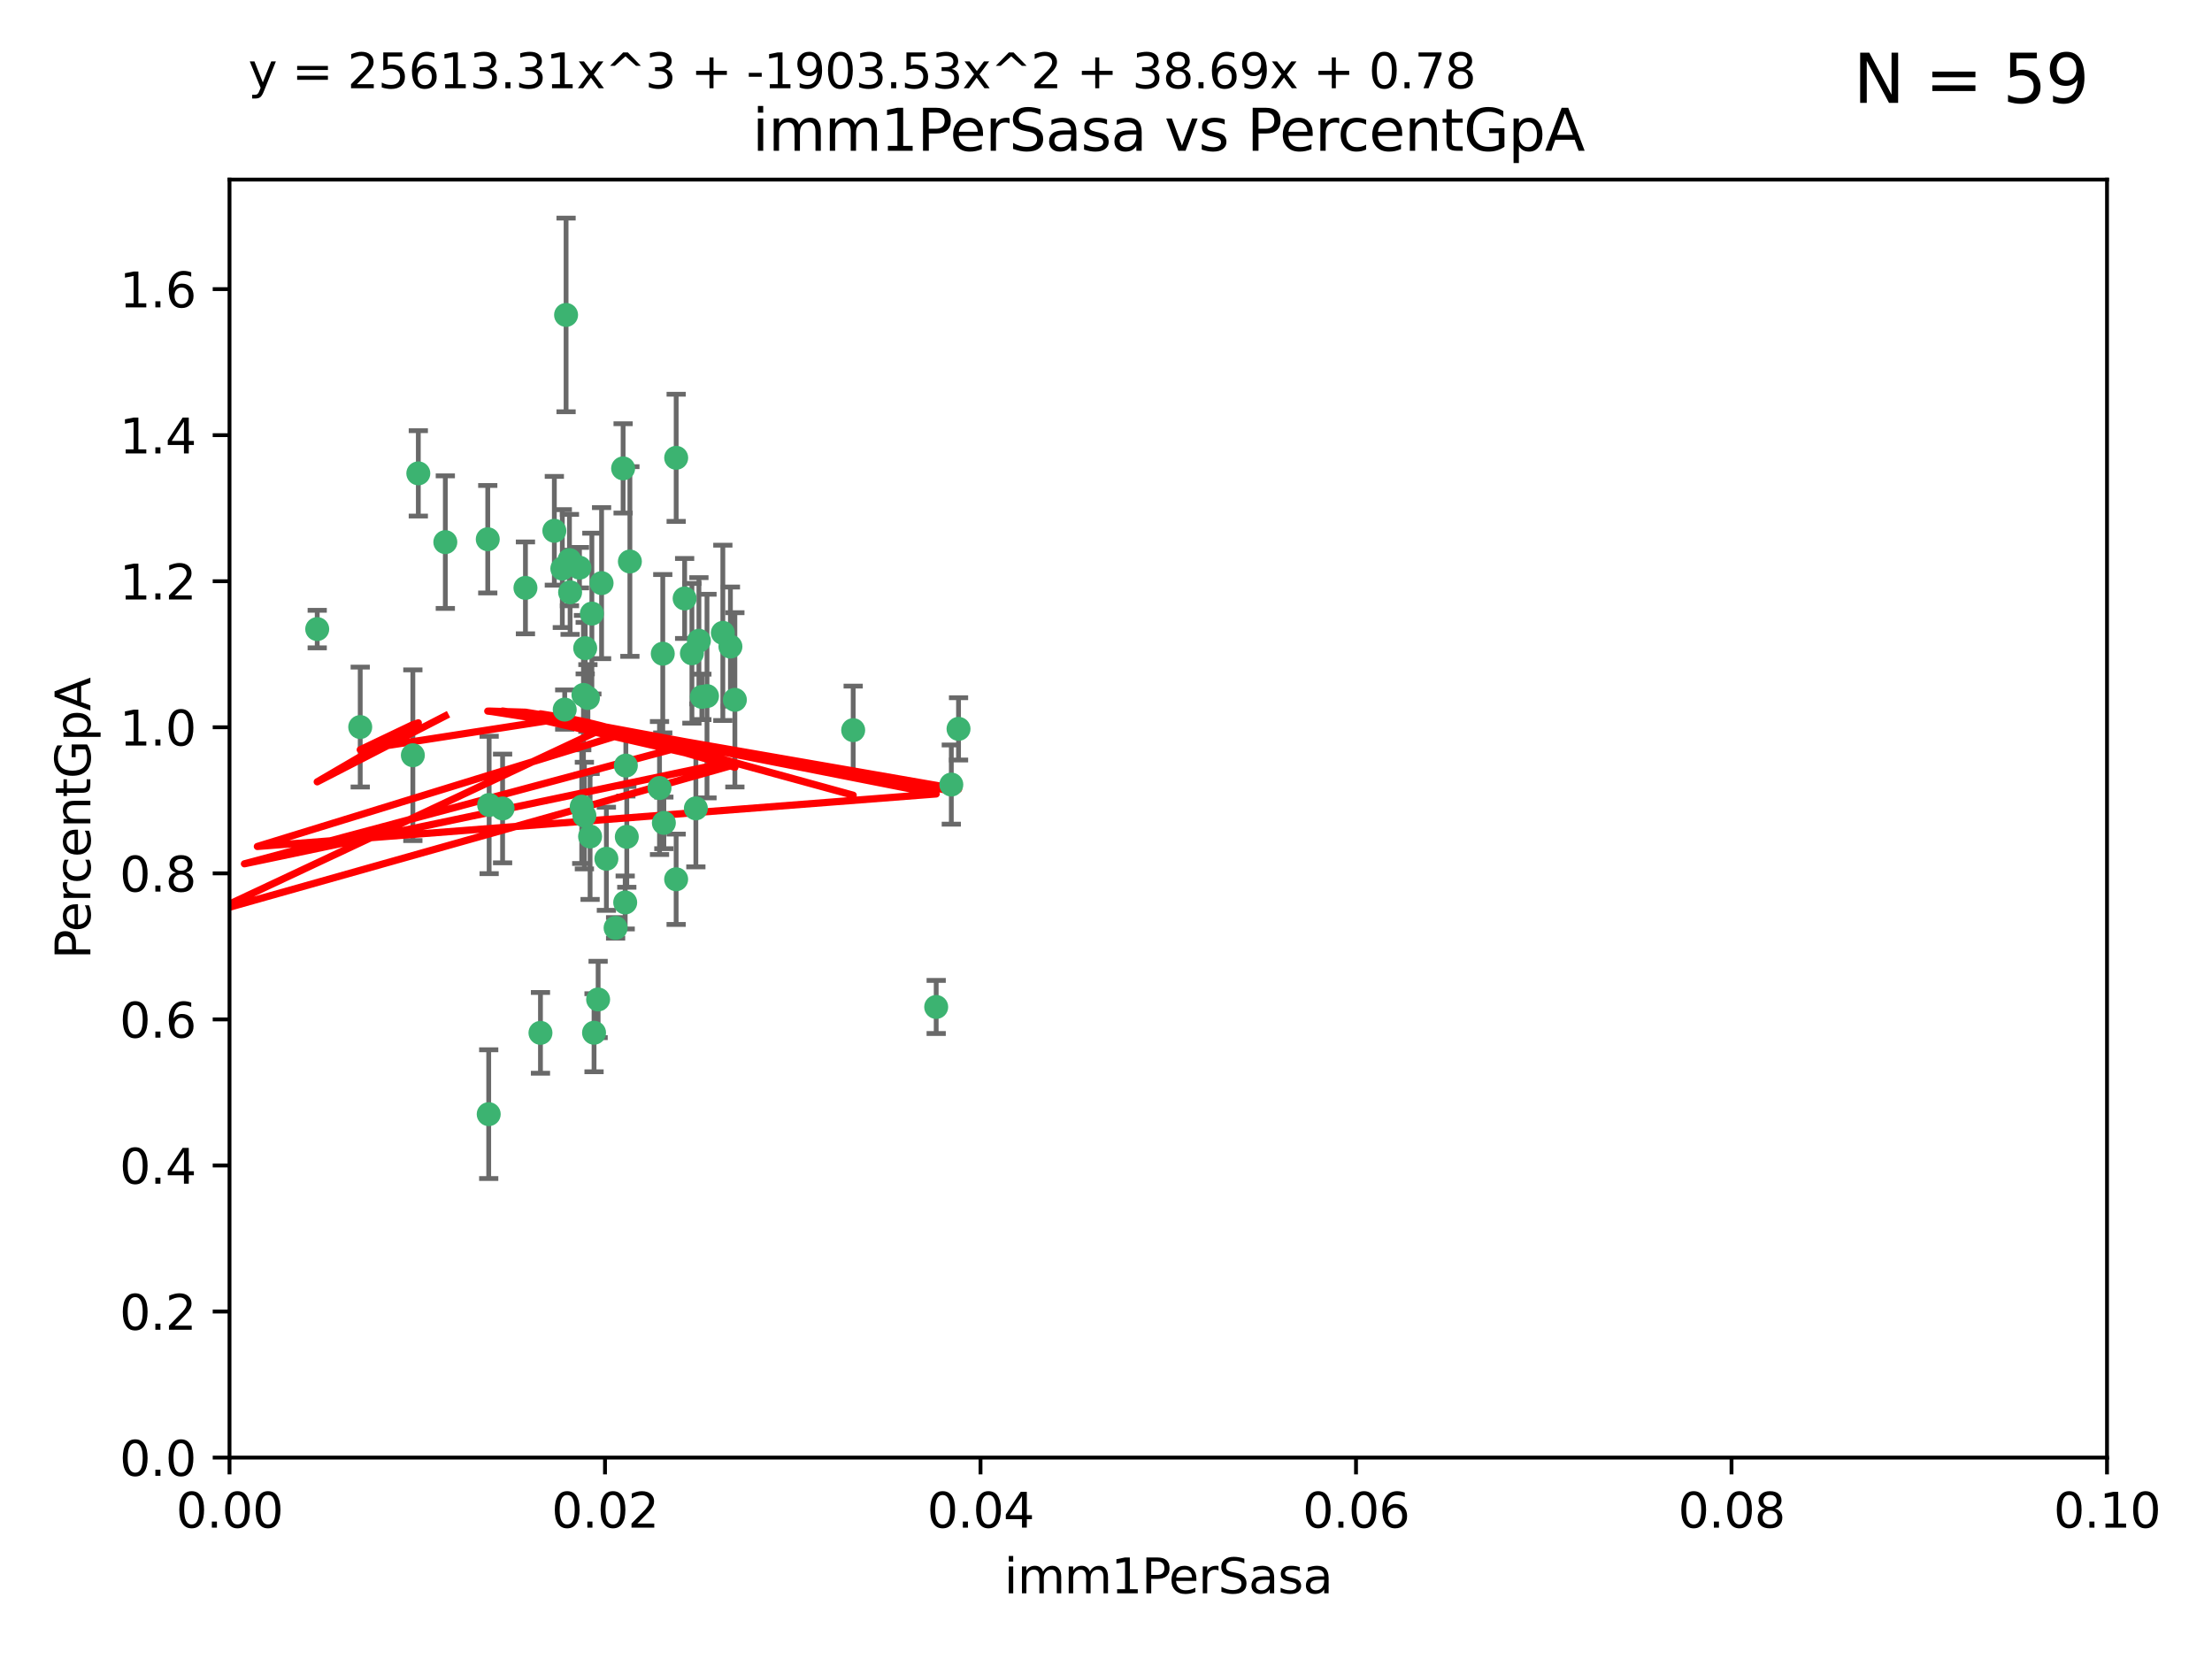 <?xml version="1.0" encoding="utf-8" standalone="no"?>
<!DOCTYPE svg PUBLIC "-//W3C//DTD SVG 1.1//EN"
  "http://www.w3.org/Graphics/SVG/1.1/DTD/svg11.dtd">
<svg xmlns:xlink="http://www.w3.org/1999/xlink" width="460.8pt" height="345.6pt" viewBox="0 0 460.8 345.6" xmlns="http://www.w3.org/2000/svg" version="1.1">
 <defs>
  <style type="text/css">*{stroke-linejoin: round; stroke-linecap: butt}</style>
 </defs>
 <g id="figure_1">
  <g id="patch_1">
   <path d="M 0 345.6 
L 460.8 345.6 
L 460.8 0 
L 0 0 
z
" style="fill: #ffffff"/>
  </g>
  <g id="axes_1">
   <g id="patch_2">
    <path d="M 47.81 303.64 
L 438.93 303.64 
L 438.93 37.411 
L 47.81 37.411 
z
" style="fill: #ffffff"/>
   </g>
   <g id="PathCollection_1">
    <defs>
     <path id="mbedca27f11" d="M 0 1.118 
C 0.297 1.118 0.581 1 0.791 0.791 
C 1 0.581 1.118 0.297 1.118 0 
C 1.118 -0.297 1 -0.581 0.791 -0.791 
C 0.581 -1 0.297 -1.118 0 -1.118 
C -0.297 -1.118 -0.581 -1 -0.791 -0.791 
C -1 -0.581 -1.118 -0.297 -1.118 0 
C -1.118 0.297 -1 0.581 -0.791 0.791 
C -0.581 1 -0.297 1.118 0 1.118 
z
" style="stroke: #3cb371"/>
    </defs>
    <g clip-path="url(#pbe01d2f8cf)">
     <use xlink:href="#mbedca27f11" x="92.769" y="112.935" style="fill: #3cb371; stroke: #3cb371"/>
     <use xlink:href="#mbedca27f11" x="66.082" y="131.048" style="fill: #3cb371; stroke: #3cb371"/>
     <use xlink:href="#mbedca27f11" x="87.143" y="98.611" style="fill: #3cb371; stroke: #3cb371"/>
     <use xlink:href="#mbedca27f11" x="86.005" y="157.33" style="fill: #3cb371; stroke: #3cb371"/>
     <use xlink:href="#mbedca27f11" x="75.042" y="151.457" style="fill: #3cb371; stroke: #3cb371"/>
     <use xlink:href="#mbedca27f11" x="117.924" y="65.606" style="fill: #3cb371; stroke: #3cb371"/>
     <use xlink:href="#mbedca27f11" x="144.138" y="136.097" style="fill: #3cb371; stroke: #3cb371"/>
     <use xlink:href="#mbedca27f11" x="123.297" y="127.82" style="fill: #3cb371; stroke: #3cb371"/>
     <use xlink:href="#mbedca27f11" x="117.142" y="118.446" style="fill: #3cb371; stroke: #3cb371"/>
     <use xlink:href="#mbedca27f11" x="137.389" y="164.157" style="fill: #3cb371; stroke: #3cb371"/>
     <use xlink:href="#mbedca27f11" x="117.64" y="147.818" style="fill: #3cb371; stroke: #3cb371"/>
     <use xlink:href="#mbedca27f11" x="153.088" y="145.786" style="fill: #3cb371; stroke: #3cb371"/>
     <use xlink:href="#mbedca27f11" x="121.907" y="135.021" style="fill: #3cb371; stroke: #3cb371"/>
     <use xlink:href="#mbedca27f11" x="150.581" y="131.834" style="fill: #3cb371; stroke: #3cb371"/>
     <use xlink:href="#mbedca27f11" x="140.861" y="95.371" style="fill: #3cb371; stroke: #3cb371"/>
     <use xlink:href="#mbedca27f11" x="121.186" y="168.041" style="fill: #3cb371; stroke: #3cb371"/>
     <use xlink:href="#mbedca27f11" x="120.714" y="118.255" style="fill: #3cb371; stroke: #3cb371"/>
     <use xlink:href="#mbedca27f11" x="101.609" y="112.334" style="fill: #3cb371; stroke: #3cb371"/>
     <use xlink:href="#mbedca27f11" x="122.473" y="145.408" style="fill: #3cb371; stroke: #3cb371"/>
     <use xlink:href="#mbedca27f11" x="118.763" y="123.385" style="fill: #3cb371; stroke: #3cb371"/>
     <use xlink:href="#mbedca27f11" x="145.597" y="133.482" style="fill: #3cb371; stroke: #3cb371"/>
     <use xlink:href="#mbedca27f11" x="112.589" y="215.161" style="fill: #3cb371; stroke: #3cb371"/>
     <use xlink:href="#mbedca27f11" x="118.629" y="116.673" style="fill: #3cb371; stroke: #3cb371"/>
     <use xlink:href="#mbedca27f11" x="138.294" y="171.42" style="fill: #3cb371; stroke: #3cb371"/>
     <use xlink:href="#mbedca27f11" x="131.218" y="116.973" style="fill: #3cb371; stroke: #3cb371"/>
     <use xlink:href="#mbedca27f11" x="129.806" y="97.572" style="fill: #3cb371; stroke: #3cb371"/>
     <use xlink:href="#mbedca27f11" x="142.623" y="124.669" style="fill: #3cb371; stroke: #3cb371"/>
     <use xlink:href="#mbedca27f11" x="146.211" y="145.171" style="fill: #3cb371; stroke: #3cb371"/>
     <use xlink:href="#mbedca27f11" x="104.701" y="168.419" style="fill: #3cb371; stroke: #3cb371"/>
     <use xlink:href="#mbedca27f11" x="123.75" y="215.139" style="fill: #3cb371; stroke: #3cb371"/>
     <use xlink:href="#mbedca27f11" x="138.067" y="136.178" style="fill: #3cb371; stroke: #3cb371"/>
     <use xlink:href="#mbedca27f11" x="130.377" y="159.488" style="fill: #3cb371; stroke: #3cb371"/>
     <use xlink:href="#mbedca27f11" x="152.16" y="134.689" style="fill: #3cb371; stroke: #3cb371"/>
     <use xlink:href="#mbedca27f11" x="126.321" y="178.897" style="fill: #3cb371; stroke: #3cb371"/>
     <use xlink:href="#mbedca27f11" x="198.175" y="163.438" style="fill: #3cb371; stroke: #3cb371"/>
     <use xlink:href="#mbedca27f11" x="199.68" y="151.836" style="fill: #3cb371; stroke: #3cb371"/>
     <use xlink:href="#mbedca27f11" x="128.242" y="193.29" style="fill: #3cb371; stroke: #3cb371"/>
     <use xlink:href="#mbedca27f11" x="140.853" y="183.167" style="fill: #3cb371; stroke: #3cb371"/>
     <use xlink:href="#mbedca27f11" x="124.6" y="208.206" style="fill: #3cb371; stroke: #3cb371"/>
     <use xlink:href="#mbedca27f11" x="115.48" y="110.571" style="fill: #3cb371; stroke: #3cb371"/>
     <use xlink:href="#mbedca27f11" x="125.32" y="121.476" style="fill: #3cb371; stroke: #3cb371"/>
     <use xlink:href="#mbedca27f11" x="177.734" y="152.103" style="fill: #3cb371; stroke: #3cb371"/>
     <use xlink:href="#mbedca27f11" x="121.738" y="169.899" style="fill: #3cb371; stroke: #3cb371"/>
     <use xlink:href="#mbedca27f11" x="130.573" y="174.332" style="fill: #3cb371; stroke: #3cb371"/>
     <use xlink:href="#mbedca27f11" x="195.026" y="209.769" style="fill: #3cb371; stroke: #3cb371"/>
     <use xlink:href="#mbedca27f11" x="144.961" y="168.396" style="fill: #3cb371; stroke: #3cb371"/>
     <use xlink:href="#mbedca27f11" x="130.24" y="188.002" style="fill: #3cb371; stroke: #3cb371"/>
     <use xlink:href="#mbedca27f11" x="101.808" y="232.101" style="fill: #3cb371; stroke: #3cb371"/>
     <use xlink:href="#mbedca27f11" x="101.898" y="167.688" style="fill: #3cb371; stroke: #3cb371"/>
     <use xlink:href="#mbedca27f11" x="109.461" y="122.465" style="fill: #3cb371; stroke: #3cb371"/>
     <use xlink:href="#mbedca27f11" x="121.544" y="144.762" style="fill: #3cb371; stroke: #3cb371"/>
     <use xlink:href="#mbedca27f11" x="147.28" y="145.004" style="fill: #3cb371; stroke: #3cb371"/>
     <use xlink:href="#mbedca27f11" x="122.926" y="174.257" style="fill: #3cb371; stroke: #3cb371"/>
    </g>
   </g>
   <g id="matplotlib.axis_1">
    <g id="xtick_1">
     <g id="line2d_1">
      <defs>
       <path id="m0c5cd913de" d="M 0 0 
L 0 3.5 
" style="stroke: #000000; stroke-width: 0.8"/>
      </defs>
      <g>
       <use xlink:href="#m0c5cd913de" x="47.81" y="303.64" style="stroke: #000000; stroke-width: 0.8"/>
      </g>
     </g>
     <g id="text_1">
      <!-- 0.00 -->
      <g transform="translate(36.677 318.238)scale(0.1 -0.1)">
       <defs>
        <path id="DejaVuSans-30" d="M 2034 4250 
Q 1547 4250 1301 3770 
Q 1056 3291 1056 2328 
Q 1056 1369 1301 889 
Q 1547 409 2034 409 
Q 2525 409 2770 889 
Q 3016 1369 3016 2328 
Q 3016 3291 2770 3770 
Q 2525 4250 2034 4250 
z
M 2034 4750 
Q 2819 4750 3233 4129 
Q 3647 3509 3647 2328 
Q 3647 1150 3233 529 
Q 2819 -91 2034 -91 
Q 1250 -91 836 529 
Q 422 1150 422 2328 
Q 422 3509 836 4129 
Q 1250 4750 2034 4750 
z
" transform="scale(0.016)"/>
        <path id="DejaVuSans-2e" d="M 684 794 
L 1344 794 
L 1344 0 
L 684 0 
L 684 794 
z
" transform="scale(0.016)"/>
       </defs>
       <use xlink:href="#DejaVuSans-30"/>
       <use xlink:href="#DejaVuSans-2e" x="63.623"/>
       <use xlink:href="#DejaVuSans-30" x="95.41"/>
       <use xlink:href="#DejaVuSans-30" x="159.033"/>
      </g>
     </g>
    </g>
    <g id="xtick_2">
     <g id="line2d_2">
      <g>
       <use xlink:href="#m0c5cd913de" x="126.034" y="303.64" style="stroke: #000000; stroke-width: 0.8"/>
      </g>
     </g>
     <g id="text_2">
      <!-- 0.02 -->
      <g transform="translate(114.901 318.238)scale(0.1 -0.1)">
       <defs>
        <path id="DejaVuSans-32" d="M 1228 531 
L 3431 531 
L 3431 0 
L 469 0 
L 469 531 
Q 828 903 1448 1529 
Q 2069 2156 2228 2338 
Q 2531 2678 2651 2914 
Q 2772 3150 2772 3378 
Q 2772 3750 2511 3984 
Q 2250 4219 1831 4219 
Q 1534 4219 1204 4116 
Q 875 4013 500 3803 
L 500 4441 
Q 881 4594 1212 4672 
Q 1544 4750 1819 4750 
Q 2544 4750 2975 4387 
Q 3406 4025 3406 3419 
Q 3406 3131 3298 2873 
Q 3191 2616 2906 2266 
Q 2828 2175 2409 1742 
Q 1991 1309 1228 531 
z
" transform="scale(0.016)"/>
       </defs>
       <use xlink:href="#DejaVuSans-30"/>
       <use xlink:href="#DejaVuSans-2e" x="63.623"/>
       <use xlink:href="#DejaVuSans-30" x="95.41"/>
       <use xlink:href="#DejaVuSans-32" x="159.033"/>
      </g>
     </g>
    </g>
    <g id="xtick_3">
     <g id="line2d_3">
      <g>
       <use xlink:href="#m0c5cd913de" x="204.258" y="303.64" style="stroke: #000000; stroke-width: 0.8"/>
      </g>
     </g>
     <g id="text_3">
      <!-- 0.04 -->
      <g transform="translate(193.125 318.238)scale(0.1 -0.1)">
       <defs>
        <path id="DejaVuSans-34" d="M 2419 4116 
L 825 1625 
L 2419 1625 
L 2419 4116 
z
M 2253 4666 
L 3047 4666 
L 3047 1625 
L 3713 1625 
L 3713 1100 
L 3047 1100 
L 3047 0 
L 2419 0 
L 2419 1100 
L 313 1100 
L 313 1709 
L 2253 4666 
z
" transform="scale(0.016)"/>
       </defs>
       <use xlink:href="#DejaVuSans-30"/>
       <use xlink:href="#DejaVuSans-2e" x="63.623"/>
       <use xlink:href="#DejaVuSans-30" x="95.41"/>
       <use xlink:href="#DejaVuSans-34" x="159.033"/>
      </g>
     </g>
    </g>
    <g id="xtick_4">
     <g id="line2d_4">
      <g>
       <use xlink:href="#m0c5cd913de" x="282.482" y="303.64" style="stroke: #000000; stroke-width: 0.8"/>
      </g>
     </g>
     <g id="text_4">
      <!-- 0.06 -->
      <g transform="translate(271.349 318.238)scale(0.1 -0.1)">
       <defs>
        <path id="DejaVuSans-36" d="M 2113 2584 
Q 1688 2584 1439 2293 
Q 1191 2003 1191 1497 
Q 1191 994 1439 701 
Q 1688 409 2113 409 
Q 2538 409 2786 701 
Q 3034 994 3034 1497 
Q 3034 2003 2786 2293 
Q 2538 2584 2113 2584 
z
M 3366 4563 
L 3366 3988 
Q 3128 4100 2886 4159 
Q 2644 4219 2406 4219 
Q 1781 4219 1451 3797 
Q 1122 3375 1075 2522 
Q 1259 2794 1537 2939 
Q 1816 3084 2150 3084 
Q 2853 3084 3261 2657 
Q 3669 2231 3669 1497 
Q 3669 778 3244 343 
Q 2819 -91 2113 -91 
Q 1303 -91 875 529 
Q 447 1150 447 2328 
Q 447 3434 972 4092 
Q 1497 4750 2381 4750 
Q 2619 4750 2861 4703 
Q 3103 4656 3366 4563 
z
" transform="scale(0.016)"/>
       </defs>
       <use xlink:href="#DejaVuSans-30"/>
       <use xlink:href="#DejaVuSans-2e" x="63.623"/>
       <use xlink:href="#DejaVuSans-30" x="95.41"/>
       <use xlink:href="#DejaVuSans-36" x="159.033"/>
      </g>
     </g>
    </g>
    <g id="xtick_5">
     <g id="line2d_5">
      <g>
       <use xlink:href="#m0c5cd913de" x="360.706" y="303.64" style="stroke: #000000; stroke-width: 0.8"/>
      </g>
     </g>
     <g id="text_5">
      <!-- 0.08 -->
      <g transform="translate(349.573 318.238)scale(0.1 -0.1)">
       <defs>
        <path id="DejaVuSans-38" d="M 2034 2216 
Q 1584 2216 1326 1975 
Q 1069 1734 1069 1313 
Q 1069 891 1326 650 
Q 1584 409 2034 409 
Q 2484 409 2743 651 
Q 3003 894 3003 1313 
Q 3003 1734 2745 1975 
Q 2488 2216 2034 2216 
z
M 1403 2484 
Q 997 2584 770 2862 
Q 544 3141 544 3541 
Q 544 4100 942 4425 
Q 1341 4750 2034 4750 
Q 2731 4750 3128 4425 
Q 3525 4100 3525 3541 
Q 3525 3141 3298 2862 
Q 3072 2584 2669 2484 
Q 3125 2378 3379 2068 
Q 3634 1759 3634 1313 
Q 3634 634 3220 271 
Q 2806 -91 2034 -91 
Q 1263 -91 848 271 
Q 434 634 434 1313 
Q 434 1759 690 2068 
Q 947 2378 1403 2484 
z
M 1172 3481 
Q 1172 3119 1398 2916 
Q 1625 2713 2034 2713 
Q 2441 2713 2670 2916 
Q 2900 3119 2900 3481 
Q 2900 3844 2670 4047 
Q 2441 4250 2034 4250 
Q 1625 4250 1398 4047 
Q 1172 3844 1172 3481 
z
" transform="scale(0.016)"/>
       </defs>
       <use xlink:href="#DejaVuSans-30"/>
       <use xlink:href="#DejaVuSans-2e" x="63.623"/>
       <use xlink:href="#DejaVuSans-30" x="95.41"/>
       <use xlink:href="#DejaVuSans-38" x="159.033"/>
      </g>
     </g>
    </g>
    <g id="xtick_6">
     <g id="line2d_6">
      <g>
       <use xlink:href="#m0c5cd913de" x="438.93" y="303.64" style="stroke: #000000; stroke-width: 0.8"/>
      </g>
     </g>
     <g id="text_6">
      <!-- 0.10 -->
      <g transform="translate(427.797 318.238)scale(0.1 -0.1)">
       <defs>
        <path id="DejaVuSans-31" d="M 794 531 
L 1825 531 
L 1825 4091 
L 703 3866 
L 703 4441 
L 1819 4666 
L 2450 4666 
L 2450 531 
L 3481 531 
L 3481 0 
L 794 0 
L 794 531 
z
" transform="scale(0.016)"/>
       </defs>
       <use xlink:href="#DejaVuSans-30"/>
       <use xlink:href="#DejaVuSans-2e" x="63.623"/>
       <use xlink:href="#DejaVuSans-31" x="95.41"/>
       <use xlink:href="#DejaVuSans-30" x="159.033"/>
      </g>
     </g>
    </g>
    <g id="text_7">
     <!-- imm1PerSasa -->
     <g transform="translate(209.186 331.917)scale(0.1 -0.1)">
      <defs>
       <path id="DejaVuSans-69" d="M 603 3500 
L 1178 3500 
L 1178 0 
L 603 0 
L 603 3500 
z
M 603 4863 
L 1178 4863 
L 1178 4134 
L 603 4134 
L 603 4863 
z
" transform="scale(0.016)"/>
       <path id="DejaVuSans-6d" d="M 3328 2828 
Q 3544 3216 3844 3400 
Q 4144 3584 4550 3584 
Q 5097 3584 5394 3201 
Q 5691 2819 5691 2113 
L 5691 0 
L 5113 0 
L 5113 2094 
Q 5113 2597 4934 2840 
Q 4756 3084 4391 3084 
Q 3944 3084 3684 2787 
Q 3425 2491 3425 1978 
L 3425 0 
L 2847 0 
L 2847 2094 
Q 2847 2600 2669 2842 
Q 2491 3084 2119 3084 
Q 1678 3084 1418 2786 
Q 1159 2488 1159 1978 
L 1159 0 
L 581 0 
L 581 3500 
L 1159 3500 
L 1159 2956 
Q 1356 3278 1631 3431 
Q 1906 3584 2284 3584 
Q 2666 3584 2933 3390 
Q 3200 3197 3328 2828 
z
" transform="scale(0.016)"/>
       <path id="DejaVuSans-50" d="M 1259 4147 
L 1259 2394 
L 2053 2394 
Q 2494 2394 2734 2622 
Q 2975 2850 2975 3272 
Q 2975 3691 2734 3919 
Q 2494 4147 2053 4147 
L 1259 4147 
z
M 628 4666 
L 2053 4666 
Q 2838 4666 3239 4311 
Q 3641 3956 3641 3272 
Q 3641 2581 3239 2228 
Q 2838 1875 2053 1875 
L 1259 1875 
L 1259 0 
L 628 0 
L 628 4666 
z
" transform="scale(0.016)"/>
       <path id="DejaVuSans-65" d="M 3597 1894 
L 3597 1613 
L 953 1613 
Q 991 1019 1311 708 
Q 1631 397 2203 397 
Q 2534 397 2845 478 
Q 3156 559 3463 722 
L 3463 178 
Q 3153 47 2828 -22 
Q 2503 -91 2169 -91 
Q 1331 -91 842 396 
Q 353 884 353 1716 
Q 353 2575 817 3079 
Q 1281 3584 2069 3584 
Q 2775 3584 3186 3129 
Q 3597 2675 3597 1894 
z
M 3022 2063 
Q 3016 2534 2758 2815 
Q 2500 3097 2075 3097 
Q 1594 3097 1305 2825 
Q 1016 2553 972 2059 
L 3022 2063 
z
" transform="scale(0.016)"/>
       <path id="DejaVuSans-72" d="M 2631 2963 
Q 2534 3019 2420 3045 
Q 2306 3072 2169 3072 
Q 1681 3072 1420 2755 
Q 1159 2438 1159 1844 
L 1159 0 
L 581 0 
L 581 3500 
L 1159 3500 
L 1159 2956 
Q 1341 3275 1631 3429 
Q 1922 3584 2338 3584 
Q 2397 3584 2469 3576 
Q 2541 3569 2628 3553 
L 2631 2963 
z
" transform="scale(0.016)"/>
       <path id="DejaVuSans-53" d="M 3425 4513 
L 3425 3897 
Q 3066 4069 2747 4153 
Q 2428 4238 2131 4238 
Q 1616 4238 1336 4038 
Q 1056 3838 1056 3469 
Q 1056 3159 1242 3001 
Q 1428 2844 1947 2747 
L 2328 2669 
Q 3034 2534 3370 2195 
Q 3706 1856 3706 1288 
Q 3706 609 3251 259 
Q 2797 -91 1919 -91 
Q 1588 -91 1214 -16 
Q 841 59 441 206 
L 441 856 
Q 825 641 1194 531 
Q 1563 422 1919 422 
Q 2459 422 2753 634 
Q 3047 847 3047 1241 
Q 3047 1584 2836 1778 
Q 2625 1972 2144 2069 
L 1759 2144 
Q 1053 2284 737 2584 
Q 422 2884 422 3419 
Q 422 4038 858 4394 
Q 1294 4750 2059 4750 
Q 2388 4750 2728 4690 
Q 3069 4631 3425 4513 
z
" transform="scale(0.016)"/>
       <path id="DejaVuSans-61" d="M 2194 1759 
Q 1497 1759 1228 1600 
Q 959 1441 959 1056 
Q 959 750 1161 570 
Q 1363 391 1709 391 
Q 2188 391 2477 730 
Q 2766 1069 2766 1631 
L 2766 1759 
L 2194 1759 
z
M 3341 1997 
L 3341 0 
L 2766 0 
L 2766 531 
Q 2569 213 2275 61 
Q 1981 -91 1556 -91 
Q 1019 -91 701 211 
Q 384 513 384 1019 
Q 384 1609 779 1909 
Q 1175 2209 1959 2209 
L 2766 2209 
L 2766 2266 
Q 2766 2663 2505 2880 
Q 2244 3097 1772 3097 
Q 1472 3097 1187 3025 
Q 903 2953 641 2809 
L 641 3341 
Q 956 3463 1253 3523 
Q 1550 3584 1831 3584 
Q 2591 3584 2966 3190 
Q 3341 2797 3341 1997 
z
" transform="scale(0.016)"/>
       <path id="DejaVuSans-73" d="M 2834 3397 
L 2834 2853 
Q 2591 2978 2328 3040 
Q 2066 3103 1784 3103 
Q 1356 3103 1142 2972 
Q 928 2841 928 2578 
Q 928 2378 1081 2264 
Q 1234 2150 1697 2047 
L 1894 2003 
Q 2506 1872 2764 1633 
Q 3022 1394 3022 966 
Q 3022 478 2636 193 
Q 2250 -91 1575 -91 
Q 1294 -91 989 -36 
Q 684 19 347 128 
L 347 722 
Q 666 556 975 473 
Q 1284 391 1588 391 
Q 1994 391 2212 530 
Q 2431 669 2431 922 
Q 2431 1156 2273 1281 
Q 2116 1406 1581 1522 
L 1381 1569 
Q 847 1681 609 1914 
Q 372 2147 372 2553 
Q 372 3047 722 3315 
Q 1072 3584 1716 3584 
Q 2034 3584 2315 3537 
Q 2597 3491 2834 3397 
z
" transform="scale(0.016)"/>
      </defs>
      <use xlink:href="#DejaVuSans-69"/>
      <use xlink:href="#DejaVuSans-6d" x="27.783"/>
      <use xlink:href="#DejaVuSans-6d" x="125.195"/>
      <use xlink:href="#DejaVuSans-31" x="222.607"/>
      <use xlink:href="#DejaVuSans-50" x="286.23"/>
      <use xlink:href="#DejaVuSans-65" x="342.908"/>
      <use xlink:href="#DejaVuSans-72" x="404.432"/>
      <use xlink:href="#DejaVuSans-53" x="445.545"/>
      <use xlink:href="#DejaVuSans-61" x="509.021"/>
      <use xlink:href="#DejaVuSans-73" x="570.301"/>
      <use xlink:href="#DejaVuSans-61" x="622.4"/>
     </g>
    </g>
   </g>
   <g id="matplotlib.axis_2">
    <g id="ytick_1">
     <g id="line2d_7">
      <defs>
       <path id="ma36617a3d6" d="M 0 0 
L -3.5 0 
" style="stroke: #000000; stroke-width: 0.8"/>
      </defs>
      <g>
       <use xlink:href="#ma36617a3d6" x="47.81" y="303.64" style="stroke: #000000; stroke-width: 0.8"/>
      </g>
     </g>
     <g id="text_8">
      <!-- 0.0 -->
      <g transform="translate(24.907 307.439)scale(0.1 -0.1)">
       <use xlink:href="#DejaVuSans-30"/>
       <use xlink:href="#DejaVuSans-2e" x="63.623"/>
       <use xlink:href="#DejaVuSans-30" x="95.41"/>
      </g>
     </g>
    </g>
    <g id="ytick_2">
     <g id="line2d_8">
      <g>
       <use xlink:href="#ma36617a3d6" x="47.81" y="273.214" style="stroke: #000000; stroke-width: 0.8"/>
      </g>
     </g>
     <g id="text_9">
      <!-- 0.2 -->
      <g transform="translate(24.907 277.013)scale(0.1 -0.1)">
       <use xlink:href="#DejaVuSans-30"/>
       <use xlink:href="#DejaVuSans-2e" x="63.623"/>
       <use xlink:href="#DejaVuSans-32" x="95.41"/>
      </g>
     </g>
    </g>
    <g id="ytick_3">
     <g id="line2d_9">
      <g>
       <use xlink:href="#ma36617a3d6" x="47.81" y="242.788" style="stroke: #000000; stroke-width: 0.8"/>
      </g>
     </g>
     <g id="text_10">
      <!-- 0.4 -->
      <g transform="translate(24.907 246.587)scale(0.1 -0.1)">
       <use xlink:href="#DejaVuSans-30"/>
       <use xlink:href="#DejaVuSans-2e" x="63.623"/>
       <use xlink:href="#DejaVuSans-34" x="95.41"/>
      </g>
     </g>
    </g>
    <g id="ytick_4">
     <g id="line2d_10">
      <g>
       <use xlink:href="#ma36617a3d6" x="47.81" y="212.362" style="stroke: #000000; stroke-width: 0.8"/>
      </g>
     </g>
     <g id="text_11">
      <!-- 0.6 -->
      <g transform="translate(24.907 216.161)scale(0.1 -0.1)">
       <use xlink:href="#DejaVuSans-30"/>
       <use xlink:href="#DejaVuSans-2e" x="63.623"/>
       <use xlink:href="#DejaVuSans-36" x="95.41"/>
      </g>
     </g>
    </g>
    <g id="ytick_5">
     <g id="line2d_11">
      <g>
       <use xlink:href="#ma36617a3d6" x="47.81" y="181.935" style="stroke: #000000; stroke-width: 0.8"/>
      </g>
     </g>
     <g id="text_12">
      <!-- 0.8 -->
      <g transform="translate(24.907 185.735)scale(0.1 -0.1)">
       <use xlink:href="#DejaVuSans-30"/>
       <use xlink:href="#DejaVuSans-2e" x="63.623"/>
       <use xlink:href="#DejaVuSans-38" x="95.41"/>
      </g>
     </g>
    </g>
    <g id="ytick_6">
     <g id="line2d_12">
      <g>
       <use xlink:href="#ma36617a3d6" x="47.81" y="151.509" style="stroke: #000000; stroke-width: 0.8"/>
      </g>
     </g>
     <g id="text_13">
      <!-- 1.0 -->
      <g transform="translate(24.907 155.308)scale(0.1 -0.1)">
       <use xlink:href="#DejaVuSans-31"/>
       <use xlink:href="#DejaVuSans-2e" x="63.623"/>
       <use xlink:href="#DejaVuSans-30" x="95.41"/>
      </g>
     </g>
    </g>
    <g id="ytick_7">
     <g id="line2d_13">
      <g>
       <use xlink:href="#ma36617a3d6" x="47.81" y="121.083" style="stroke: #000000; stroke-width: 0.8"/>
      </g>
     </g>
     <g id="text_14">
      <!-- 1.2 -->
      <g transform="translate(24.907 124.882)scale(0.1 -0.1)">
       <use xlink:href="#DejaVuSans-31"/>
       <use xlink:href="#DejaVuSans-2e" x="63.623"/>
       <use xlink:href="#DejaVuSans-32" x="95.41"/>
      </g>
     </g>
    </g>
    <g id="ytick_8">
     <g id="line2d_14">
      <g>
       <use xlink:href="#ma36617a3d6" x="47.81" y="90.657" style="stroke: #000000; stroke-width: 0.8"/>
      </g>
     </g>
     <g id="text_15">
      <!-- 1.4 -->
      <g transform="translate(24.907 94.456)scale(0.1 -0.1)">
       <use xlink:href="#DejaVuSans-31"/>
       <use xlink:href="#DejaVuSans-2e" x="63.623"/>
       <use xlink:href="#DejaVuSans-34" x="95.41"/>
      </g>
     </g>
    </g>
    <g id="ytick_9">
     <g id="line2d_15">
      <g>
       <use xlink:href="#ma36617a3d6" x="47.81" y="60.231" style="stroke: #000000; stroke-width: 0.8"/>
      </g>
     </g>
     <g id="text_16">
      <!-- 1.6 -->
      <g transform="translate(24.907 64.03)scale(0.1 -0.1)">
       <use xlink:href="#DejaVuSans-31"/>
       <use xlink:href="#DejaVuSans-2e" x="63.623"/>
       <use xlink:href="#DejaVuSans-36" x="95.41"/>
      </g>
     </g>
    </g>
    <g id="text_17">
     <!-- PercentGpA -->
     <g transform="translate(18.827 199.802)rotate(-90)scale(0.1 -0.1)">
      <defs>
       <path id="DejaVuSans-63" d="M 3122 3366 
L 3122 2828 
Q 2878 2963 2633 3030 
Q 2388 3097 2138 3097 
Q 1578 3097 1268 2742 
Q 959 2388 959 1747 
Q 959 1106 1268 751 
Q 1578 397 2138 397 
Q 2388 397 2633 464 
Q 2878 531 3122 666 
L 3122 134 
Q 2881 22 2623 -34 
Q 2366 -91 2075 -91 
Q 1284 -91 818 406 
Q 353 903 353 1747 
Q 353 2603 823 3093 
Q 1294 3584 2113 3584 
Q 2378 3584 2631 3529 
Q 2884 3475 3122 3366 
z
" transform="scale(0.016)"/>
       <path id="DejaVuSans-6e" d="M 3513 2113 
L 3513 0 
L 2938 0 
L 2938 2094 
Q 2938 2591 2744 2837 
Q 2550 3084 2163 3084 
Q 1697 3084 1428 2787 
Q 1159 2491 1159 1978 
L 1159 0 
L 581 0 
L 581 3500 
L 1159 3500 
L 1159 2956 
Q 1366 3272 1645 3428 
Q 1925 3584 2291 3584 
Q 2894 3584 3203 3211 
Q 3513 2838 3513 2113 
z
" transform="scale(0.016)"/>
       <path id="DejaVuSans-74" d="M 1172 4494 
L 1172 3500 
L 2356 3500 
L 2356 3053 
L 1172 3053 
L 1172 1153 
Q 1172 725 1289 603 
Q 1406 481 1766 481 
L 2356 481 
L 2356 0 
L 1766 0 
Q 1100 0 847 248 
Q 594 497 594 1153 
L 594 3053 
L 172 3053 
L 172 3500 
L 594 3500 
L 594 4494 
L 1172 4494 
z
" transform="scale(0.016)"/>
       <path id="DejaVuSans-47" d="M 3809 666 
L 3809 1919 
L 2778 1919 
L 2778 2438 
L 4434 2438 
L 4434 434 
Q 4069 175 3628 42 
Q 3188 -91 2688 -91 
Q 1594 -91 976 548 
Q 359 1188 359 2328 
Q 359 3472 976 4111 
Q 1594 4750 2688 4750 
Q 3144 4750 3555 4637 
Q 3966 4525 4313 4306 
L 4313 3634 
Q 3963 3931 3569 4081 
Q 3175 4231 2741 4231 
Q 1884 4231 1454 3753 
Q 1025 3275 1025 2328 
Q 1025 1384 1454 906 
Q 1884 428 2741 428 
Q 3075 428 3337 486 
Q 3600 544 3809 666 
z
" transform="scale(0.016)"/>
       <path id="DejaVuSans-70" d="M 1159 525 
L 1159 -1331 
L 581 -1331 
L 581 3500 
L 1159 3500 
L 1159 2969 
Q 1341 3281 1617 3432 
Q 1894 3584 2278 3584 
Q 2916 3584 3314 3078 
Q 3713 2572 3713 1747 
Q 3713 922 3314 415 
Q 2916 -91 2278 -91 
Q 1894 -91 1617 61 
Q 1341 213 1159 525 
z
M 3116 1747 
Q 3116 2381 2855 2742 
Q 2594 3103 2138 3103 
Q 1681 3103 1420 2742 
Q 1159 2381 1159 1747 
Q 1159 1113 1420 752 
Q 1681 391 2138 391 
Q 2594 391 2855 752 
Q 3116 1113 3116 1747 
z
" transform="scale(0.016)"/>
       <path id="DejaVuSans-41" d="M 2188 4044 
L 1331 1722 
L 3047 1722 
L 2188 4044 
z
M 1831 4666 
L 2547 4666 
L 4325 0 
L 3669 0 
L 3244 1197 
L 1141 1197 
L 716 0 
L 50 0 
L 1831 4666 
z
" transform="scale(0.016)"/>
      </defs>
      <use xlink:href="#DejaVuSans-50"/>
      <use xlink:href="#DejaVuSans-65" x="56.678"/>
      <use xlink:href="#DejaVuSans-72" x="118.201"/>
      <use xlink:href="#DejaVuSans-63" x="157.064"/>
      <use xlink:href="#DejaVuSans-65" x="212.045"/>
      <use xlink:href="#DejaVuSans-6e" x="273.568"/>
      <use xlink:href="#DejaVuSans-74" x="336.947"/>
      <use xlink:href="#DejaVuSans-47" x="376.156"/>
      <use xlink:href="#DejaVuSans-70" x="453.646"/>
      <use xlink:href="#DejaVuSans-41" x="517.123"/>
     </g>
    </g>
   </g>
   <g id="LineCollection_1">
    <path d="M 92.769 126.742 
L 92.769 99.128 
" clip-path="url(#pbe01d2f8cf)" style="fill: none; stroke: #696969"/>
    <path d="M 66.082 134.958 
L 66.082 127.138 
" clip-path="url(#pbe01d2f8cf)" style="fill: none; stroke: #696969"/>
    <path d="M 87.143 107.5 
L 87.143 89.723 
" clip-path="url(#pbe01d2f8cf)" style="fill: none; stroke: #696969"/>
    <path d="M 86.005 175.107 
L 86.005 139.552 
" clip-path="url(#pbe01d2f8cf)" style="fill: none; stroke: #696969"/>
    <path d="M 75.042 163.945 
L 75.042 138.968 
" clip-path="url(#pbe01d2f8cf)" style="fill: none; stroke: #696969"/>
    <path d="M 117.924 85.777 
L 117.924 45.434 
" clip-path="url(#pbe01d2f8cf)" style="fill: none; stroke: #696969"/>
    <path d="M 144.138 150.645 
L 144.138 121.55 
" clip-path="url(#pbe01d2f8cf)" style="fill: none; stroke: #696969"/>
    <path d="M 123.297 144.568 
L 123.297 111.073 
" clip-path="url(#pbe01d2f8cf)" style="fill: none; stroke: #696969"/>
    <path d="M 117.142 130.722 
L 117.142 106.17 
" clip-path="url(#pbe01d2f8cf)" style="fill: none; stroke: #696969"/>
    <path d="M 137.389 178.007 
L 137.389 150.307 
" clip-path="url(#pbe01d2f8cf)" style="fill: none; stroke: #696969"/>
    <path d="M 117.64 151.909 
L 117.64 143.727 
" clip-path="url(#pbe01d2f8cf)" style="fill: none; stroke: #696969"/>
    <path d="M 153.088 163.937 
L 153.088 127.634 
" clip-path="url(#pbe01d2f8cf)" style="fill: none; stroke: #696969"/>
    <path d="M 121.907 140.382 
L 121.907 129.659 
" clip-path="url(#pbe01d2f8cf)" style="fill: none; stroke: #696969"/>
    <path d="M 150.581 150.092 
L 150.581 113.575 
" clip-path="url(#pbe01d2f8cf)" style="fill: none; stroke: #696969"/>
    <path d="M 140.861 108.615 
L 140.861 82.127 
" clip-path="url(#pbe01d2f8cf)" style="fill: none; stroke: #696969"/>
    <path d="M 121.186 179.882 
L 121.186 156.201 
" clip-path="url(#pbe01d2f8cf)" style="fill: none; stroke: #696969"/>
    <path d="M 120.714 122.472 
L 120.714 114.039 
" clip-path="url(#pbe01d2f8cf)" style="fill: none; stroke: #696969"/>
    <path d="M 101.609 123.529 
L 101.609 101.139 
" clip-path="url(#pbe01d2f8cf)" style="fill: none; stroke: #696969"/>
    <path d="M 122.473 152.361 
L 122.473 138.456 
" clip-path="url(#pbe01d2f8cf)" style="fill: none; stroke: #696969"/>
    <path d="M 118.763 132.151 
L 118.763 114.62 
" clip-path="url(#pbe01d2f8cf)" style="fill: none; stroke: #696969"/>
    <path d="M 145.597 146.637 
L 145.597 120.327 
" clip-path="url(#pbe01d2f8cf)" style="fill: none; stroke: #696969"/>
    <path d="M 112.589 223.572 
L 112.589 206.751 
" clip-path="url(#pbe01d2f8cf)" style="fill: none; stroke: #696969"/>
    <path d="M 118.629 126.191 
L 118.629 107.154 
" clip-path="url(#pbe01d2f8cf)" style="fill: none; stroke: #696969"/>
    <path d="M 138.294 176.791 
L 138.294 166.049 
" clip-path="url(#pbe01d2f8cf)" style="fill: none; stroke: #696969"/>
    <path d="M 131.218 136.73 
L 131.218 97.216 
" clip-path="url(#pbe01d2f8cf)" style="fill: none; stroke: #696969"/>
    <path d="M 129.806 106.878 
L 129.806 88.267 
" clip-path="url(#pbe01d2f8cf)" style="fill: none; stroke: #696969"/>
    <path d="M 142.623 132.997 
L 142.623 116.341 
" clip-path="url(#pbe01d2f8cf)" style="fill: none; stroke: #696969"/>
    <path d="M 146.211 149.901 
L 146.211 140.441 
" clip-path="url(#pbe01d2f8cf)" style="fill: none; stroke: #696969"/>
    <path d="M 104.701 179.743 
L 104.701 157.094 
" clip-path="url(#pbe01d2f8cf)" style="fill: none; stroke: #696969"/>
    <path d="M 123.75 223.268 
L 123.75 207.01 
" clip-path="url(#pbe01d2f8cf)" style="fill: none; stroke: #696969"/>
    <path d="M 138.067 152.672 
L 138.067 119.684 
" clip-path="url(#pbe01d2f8cf)" style="fill: none; stroke: #696969"/>
    <path d="M 130.377 165.831 
L 130.377 153.145 
" clip-path="url(#pbe01d2f8cf)" style="fill: none; stroke: #696969"/>
    <path d="M 152.16 147.086 
L 152.16 122.292 
" clip-path="url(#pbe01d2f8cf)" style="fill: none; stroke: #696969"/>
    <path d="M 126.321 189.642 
L 126.321 168.152 
" clip-path="url(#pbe01d2f8cf)" style="fill: none; stroke: #696969"/>
    <path d="M 198.175 171.687 
L 198.175 155.189 
" clip-path="url(#pbe01d2f8cf)" style="fill: none; stroke: #696969"/>
    <path d="M 199.68 158.321 
L 199.68 145.352 
" clip-path="url(#pbe01d2f8cf)" style="fill: none; stroke: #696969"/>
    <path d="M 128.242 195.434 
L 128.242 191.146 
" clip-path="url(#pbe01d2f8cf)" style="fill: none; stroke: #696969"/>
    <path d="M 140.853 192.579 
L 140.853 173.755 
" clip-path="url(#pbe01d2f8cf)" style="fill: none; stroke: #696969"/>
    <path d="M 124.6 216.157 
L 124.6 200.256 
" clip-path="url(#pbe01d2f8cf)" style="fill: none; stroke: #696969"/>
    <path d="M 115.48 121.897 
L 115.48 99.245 
" clip-path="url(#pbe01d2f8cf)" style="fill: none; stroke: #696969"/>
    <path d="M 125.32 137.206 
L 125.32 105.745 
" clip-path="url(#pbe01d2f8cf)" style="fill: none; stroke: #696969"/>
    <path d="M 177.734 161.277 
L 177.734 142.929 
" clip-path="url(#pbe01d2f8cf)" style="fill: none; stroke: #696969"/>
    <path d="M 121.738 181.006 
L 121.738 158.792 
" clip-path="url(#pbe01d2f8cf)" style="fill: none; stroke: #696969"/>
    <path d="M 130.573 184.828 
L 130.573 163.836 
" clip-path="url(#pbe01d2f8cf)" style="fill: none; stroke: #696969"/>
    <path d="M 195.026 215.299 
L 195.026 204.239 
" clip-path="url(#pbe01d2f8cf)" style="fill: none; stroke: #696969"/>
    <path d="M 144.961 180.585 
L 144.961 156.208 
" clip-path="url(#pbe01d2f8cf)" style="fill: none; stroke: #696969"/>
    <path d="M 130.24 193.517 
L 130.24 182.486 
" clip-path="url(#pbe01d2f8cf)" style="fill: none; stroke: #696969"/>
    <path d="M 101.808 245.512 
L 101.808 218.691 
" clip-path="url(#pbe01d2f8cf)" style="fill: none; stroke: #696969"/>
    <path d="M 101.898 181.997 
L 101.898 153.38 
" clip-path="url(#pbe01d2f8cf)" style="fill: none; stroke: #696969"/>
    <path d="M 109.461 132.034 
L 109.461 112.895 
" clip-path="url(#pbe01d2f8cf)" style="fill: none; stroke: #696969"/>
    <path d="M 121.544 161.315 
L 121.544 128.209 
" clip-path="url(#pbe01d2f8cf)" style="fill: none; stroke: #696969"/>
    <path d="M 147.28 166.212 
L 147.28 123.796 
" clip-path="url(#pbe01d2f8cf)" style="fill: none; stroke: #696969"/>
    <path d="M 122.926 187.369 
L 122.926 161.144 
" clip-path="url(#pbe01d2f8cf)" style="fill: none; stroke: #696969"/>
   </g>
   <g id="line2d_16">
    <defs>
     <path id="mcbfb14c57c" d="M 2 0 
L -2 -0 
" style="stroke: #696969"/>
    </defs>
    <g clip-path="url(#pbe01d2f8cf)">
     <use xlink:href="#mcbfb14c57c" x="92.769" y="126.742" style="fill: #696969; stroke: #696969"/>
     <use xlink:href="#mcbfb14c57c" x="66.082" y="134.958" style="fill: #696969; stroke: #696969"/>
     <use xlink:href="#mcbfb14c57c" x="87.143" y="107.5" style="fill: #696969; stroke: #696969"/>
     <use xlink:href="#mcbfb14c57c" x="86.005" y="175.107" style="fill: #696969; stroke: #696969"/>
     <use xlink:href="#mcbfb14c57c" x="75.042" y="163.945" style="fill: #696969; stroke: #696969"/>
     <use xlink:href="#mcbfb14c57c" x="117.924" y="85.777" style="fill: #696969; stroke: #696969"/>
     <use xlink:href="#mcbfb14c57c" x="144.138" y="150.645" style="fill: #696969; stroke: #696969"/>
     <use xlink:href="#mcbfb14c57c" x="123.297" y="144.568" style="fill: #696969; stroke: #696969"/>
     <use xlink:href="#mcbfb14c57c" x="117.142" y="130.722" style="fill: #696969; stroke: #696969"/>
     <use xlink:href="#mcbfb14c57c" x="137.389" y="178.007" style="fill: #696969; stroke: #696969"/>
     <use xlink:href="#mcbfb14c57c" x="117.64" y="151.909" style="fill: #696969; stroke: #696969"/>
     <use xlink:href="#mcbfb14c57c" x="153.088" y="163.937" style="fill: #696969; stroke: #696969"/>
     <use xlink:href="#mcbfb14c57c" x="121.907" y="140.382" style="fill: #696969; stroke: #696969"/>
     <use xlink:href="#mcbfb14c57c" x="150.581" y="150.092" style="fill: #696969; stroke: #696969"/>
     <use xlink:href="#mcbfb14c57c" x="140.861" y="108.615" style="fill: #696969; stroke: #696969"/>
     <use xlink:href="#mcbfb14c57c" x="121.186" y="179.882" style="fill: #696969; stroke: #696969"/>
     <use xlink:href="#mcbfb14c57c" x="120.714" y="122.472" style="fill: #696969; stroke: #696969"/>
     <use xlink:href="#mcbfb14c57c" x="101.609" y="123.529" style="fill: #696969; stroke: #696969"/>
     <use xlink:href="#mcbfb14c57c" x="122.473" y="152.361" style="fill: #696969; stroke: #696969"/>
     <use xlink:href="#mcbfb14c57c" x="118.763" y="132.151" style="fill: #696969; stroke: #696969"/>
     <use xlink:href="#mcbfb14c57c" x="145.597" y="146.637" style="fill: #696969; stroke: #696969"/>
     <use xlink:href="#mcbfb14c57c" x="112.589" y="223.572" style="fill: #696969; stroke: #696969"/>
     <use xlink:href="#mcbfb14c57c" x="118.629" y="126.191" style="fill: #696969; stroke: #696969"/>
     <use xlink:href="#mcbfb14c57c" x="138.294" y="176.791" style="fill: #696969; stroke: #696969"/>
     <use xlink:href="#mcbfb14c57c" x="131.218" y="136.73" style="fill: #696969; stroke: #696969"/>
     <use xlink:href="#mcbfb14c57c" x="129.806" y="106.878" style="fill: #696969; stroke: #696969"/>
     <use xlink:href="#mcbfb14c57c" x="142.623" y="132.997" style="fill: #696969; stroke: #696969"/>
     <use xlink:href="#mcbfb14c57c" x="146.211" y="149.901" style="fill: #696969; stroke: #696969"/>
     <use xlink:href="#mcbfb14c57c" x="104.701" y="179.743" style="fill: #696969; stroke: #696969"/>
     <use xlink:href="#mcbfb14c57c" x="123.75" y="223.268" style="fill: #696969; stroke: #696969"/>
     <use xlink:href="#mcbfb14c57c" x="138.067" y="152.672" style="fill: #696969; stroke: #696969"/>
     <use xlink:href="#mcbfb14c57c" x="130.377" y="165.831" style="fill: #696969; stroke: #696969"/>
     <use xlink:href="#mcbfb14c57c" x="152.16" y="147.086" style="fill: #696969; stroke: #696969"/>
     <use xlink:href="#mcbfb14c57c" x="126.321" y="189.642" style="fill: #696969; stroke: #696969"/>
     <use xlink:href="#mcbfb14c57c" x="198.175" y="171.687" style="fill: #696969; stroke: #696969"/>
     <use xlink:href="#mcbfb14c57c" x="199.68" y="158.321" style="fill: #696969; stroke: #696969"/>
     <use xlink:href="#mcbfb14c57c" x="128.242" y="195.434" style="fill: #696969; stroke: #696969"/>
     <use xlink:href="#mcbfb14c57c" x="140.853" y="192.579" style="fill: #696969; stroke: #696969"/>
     <use xlink:href="#mcbfb14c57c" x="124.6" y="216.157" style="fill: #696969; stroke: #696969"/>
     <use xlink:href="#mcbfb14c57c" x="115.48" y="121.897" style="fill: #696969; stroke: #696969"/>
     <use xlink:href="#mcbfb14c57c" x="125.32" y="137.206" style="fill: #696969; stroke: #696969"/>
     <use xlink:href="#mcbfb14c57c" x="177.734" y="161.277" style="fill: #696969; stroke: #696969"/>
     <use xlink:href="#mcbfb14c57c" x="121.738" y="181.006" style="fill: #696969; stroke: #696969"/>
     <use xlink:href="#mcbfb14c57c" x="130.573" y="184.828" style="fill: #696969; stroke: #696969"/>
     <use xlink:href="#mcbfb14c57c" x="195.026" y="215.299" style="fill: #696969; stroke: #696969"/>
     <use xlink:href="#mcbfb14c57c" x="144.961" y="180.585" style="fill: #696969; stroke: #696969"/>
     <use xlink:href="#mcbfb14c57c" x="130.24" y="193.517" style="fill: #696969; stroke: #696969"/>
     <use xlink:href="#mcbfb14c57c" x="101.808" y="245.512" style="fill: #696969; stroke: #696969"/>
     <use xlink:href="#mcbfb14c57c" x="101.898" y="181.997" style="fill: #696969; stroke: #696969"/>
     <use xlink:href="#mcbfb14c57c" x="109.461" y="132.034" style="fill: #696969; stroke: #696969"/>
     <use xlink:href="#mcbfb14c57c" x="121.544" y="161.315" style="fill: #696969; stroke: #696969"/>
     <use xlink:href="#mcbfb14c57c" x="147.28" y="166.212" style="fill: #696969; stroke: #696969"/>
     <use xlink:href="#mcbfb14c57c" x="122.926" y="187.369" style="fill: #696969; stroke: #696969"/>
    </g>
   </g>
   <g id="line2d_17">
    <g clip-path="url(#pbe01d2f8cf)">
     <use xlink:href="#mcbfb14c57c" x="92.769" y="99.128" style="fill: #696969; stroke: #696969"/>
     <use xlink:href="#mcbfb14c57c" x="66.082" y="127.138" style="fill: #696969; stroke: #696969"/>
     <use xlink:href="#mcbfb14c57c" x="87.143" y="89.723" style="fill: #696969; stroke: #696969"/>
     <use xlink:href="#mcbfb14c57c" x="86.005" y="139.552" style="fill: #696969; stroke: #696969"/>
     <use xlink:href="#mcbfb14c57c" x="75.042" y="138.968" style="fill: #696969; stroke: #696969"/>
     <use xlink:href="#mcbfb14c57c" x="117.924" y="45.434" style="fill: #696969; stroke: #696969"/>
     <use xlink:href="#mcbfb14c57c" x="144.138" y="121.55" style="fill: #696969; stroke: #696969"/>
     <use xlink:href="#mcbfb14c57c" x="123.297" y="111.073" style="fill: #696969; stroke: #696969"/>
     <use xlink:href="#mcbfb14c57c" x="117.142" y="106.17" style="fill: #696969; stroke: #696969"/>
     <use xlink:href="#mcbfb14c57c" x="137.389" y="150.307" style="fill: #696969; stroke: #696969"/>
     <use xlink:href="#mcbfb14c57c" x="117.64" y="143.727" style="fill: #696969; stroke: #696969"/>
     <use xlink:href="#mcbfb14c57c" x="153.088" y="127.634" style="fill: #696969; stroke: #696969"/>
     <use xlink:href="#mcbfb14c57c" x="121.907" y="129.659" style="fill: #696969; stroke: #696969"/>
     <use xlink:href="#mcbfb14c57c" x="150.581" y="113.575" style="fill: #696969; stroke: #696969"/>
     <use xlink:href="#mcbfb14c57c" x="140.861" y="82.127" style="fill: #696969; stroke: #696969"/>
     <use xlink:href="#mcbfb14c57c" x="121.186" y="156.201" style="fill: #696969; stroke: #696969"/>
     <use xlink:href="#mcbfb14c57c" x="120.714" y="114.039" style="fill: #696969; stroke: #696969"/>
     <use xlink:href="#mcbfb14c57c" x="101.609" y="101.139" style="fill: #696969; stroke: #696969"/>
     <use xlink:href="#mcbfb14c57c" x="122.473" y="138.456" style="fill: #696969; stroke: #696969"/>
     <use xlink:href="#mcbfb14c57c" x="118.763" y="114.62" style="fill: #696969; stroke: #696969"/>
     <use xlink:href="#mcbfb14c57c" x="145.597" y="120.327" style="fill: #696969; stroke: #696969"/>
     <use xlink:href="#mcbfb14c57c" x="112.589" y="206.751" style="fill: #696969; stroke: #696969"/>
     <use xlink:href="#mcbfb14c57c" x="118.629" y="107.154" style="fill: #696969; stroke: #696969"/>
     <use xlink:href="#mcbfb14c57c" x="138.294" y="166.049" style="fill: #696969; stroke: #696969"/>
     <use xlink:href="#mcbfb14c57c" x="131.218" y="97.216" style="fill: #696969; stroke: #696969"/>
     <use xlink:href="#mcbfb14c57c" x="129.806" y="88.267" style="fill: #696969; stroke: #696969"/>
     <use xlink:href="#mcbfb14c57c" x="142.623" y="116.341" style="fill: #696969; stroke: #696969"/>
     <use xlink:href="#mcbfb14c57c" x="146.211" y="140.441" style="fill: #696969; stroke: #696969"/>
     <use xlink:href="#mcbfb14c57c" x="104.701" y="157.094" style="fill: #696969; stroke: #696969"/>
     <use xlink:href="#mcbfb14c57c" x="123.75" y="207.01" style="fill: #696969; stroke: #696969"/>
     <use xlink:href="#mcbfb14c57c" x="138.067" y="119.684" style="fill: #696969; stroke: #696969"/>
     <use xlink:href="#mcbfb14c57c" x="130.377" y="153.145" style="fill: #696969; stroke: #696969"/>
     <use xlink:href="#mcbfb14c57c" x="152.16" y="122.292" style="fill: #696969; stroke: #696969"/>
     <use xlink:href="#mcbfb14c57c" x="126.321" y="168.152" style="fill: #696969; stroke: #696969"/>
     <use xlink:href="#mcbfb14c57c" x="198.175" y="155.189" style="fill: #696969; stroke: #696969"/>
     <use xlink:href="#mcbfb14c57c" x="199.68" y="145.352" style="fill: #696969; stroke: #696969"/>
     <use xlink:href="#mcbfb14c57c" x="128.242" y="191.146" style="fill: #696969; stroke: #696969"/>
     <use xlink:href="#mcbfb14c57c" x="140.853" y="173.755" style="fill: #696969; stroke: #696969"/>
     <use xlink:href="#mcbfb14c57c" x="124.6" y="200.256" style="fill: #696969; stroke: #696969"/>
     <use xlink:href="#mcbfb14c57c" x="115.48" y="99.245" style="fill: #696969; stroke: #696969"/>
     <use xlink:href="#mcbfb14c57c" x="125.32" y="105.745" style="fill: #696969; stroke: #696969"/>
     <use xlink:href="#mcbfb14c57c" x="177.734" y="142.929" style="fill: #696969; stroke: #696969"/>
     <use xlink:href="#mcbfb14c57c" x="121.738" y="158.792" style="fill: #696969; stroke: #696969"/>
     <use xlink:href="#mcbfb14c57c" x="130.573" y="163.836" style="fill: #696969; stroke: #696969"/>
     <use xlink:href="#mcbfb14c57c" x="195.026" y="204.239" style="fill: #696969; stroke: #696969"/>
     <use xlink:href="#mcbfb14c57c" x="144.961" y="156.208" style="fill: #696969; stroke: #696969"/>
     <use xlink:href="#mcbfb14c57c" x="130.24" y="182.486" style="fill: #696969; stroke: #696969"/>
     <use xlink:href="#mcbfb14c57c" x="101.808" y="218.691" style="fill: #696969; stroke: #696969"/>
     <use xlink:href="#mcbfb14c57c" x="101.898" y="153.38" style="fill: #696969; stroke: #696969"/>
     <use xlink:href="#mcbfb14c57c" x="109.461" y="112.895" style="fill: #696969; stroke: #696969"/>
     <use xlink:href="#mcbfb14c57c" x="121.544" y="128.209" style="fill: #696969; stroke: #696969"/>
     <use xlink:href="#mcbfb14c57c" x="147.28" y="123.796" style="fill: #696969; stroke: #696969"/>
     <use xlink:href="#mcbfb14c57c" x="122.926" y="161.144" style="fill: #696969; stroke: #696969"/>
    </g>
   </g>
   <g id="line2d_18">
    <path d="M 92.769 149.135 
L 66.082 162.87 
L 87.143 150.579 
L 86.005 150.956 
L 75.042 156.188 
L 117.924 149.55 
L 144.138 156.935 
L 123.297 150.708 
L 117.142 149.406 
L 137.389 154.737 
L 117.64 149.497 
L 153.088 159.845 
L 121.907 150.383 
L 150.581 159.044 
L 50.92 179.945 
L 140.861 155.859 
L 121.186 150.221 
L 120.714 150.118 
L 101.609 148.137 
L 122.473 150.514 
L 118.763 149.713 
L 145.597 157.416 
L 112.589 148.699 
L 118.629 149.686 
L 138.294 155.027 
L 131.218 152.839 
L 129.806 152.429 
L 142.623 156.436 
L 146.211 157.618 
L 104.701 148.113 
L 123.75 150.818 
L 138.067 154.954 
L 130.377 152.594 
L 152.16 159.55 
L 44.284 189.987 
L 126.321 151.47 
L 198.175 164.776 
L 199.68 164.407 
L 128.242 151.989 
L 140.853 155.857 
L 124.6 151.028 
L 115.48 149.12 
L 125.32 151.21 
L 123.288 150.706 
L 125.273 151.198 
L 177.734 165.654 
L 121.738 150.345 
L 130.573 152.65 
L 53.612 176.337 
L 195.026 165.397 
L 131.142 152.816 
L 144.961 157.206 
L 130.24 152.554 
L 101.808 148.131 
L 101.898 148.128 
L 109.461 148.363 
L 121.544 150.301 
L 147.28 157.969 
L 122.926 150.62 
" clip-path="url(#pbe01d2f8cf)" style="fill: none; stroke: #ff0000; stroke-width: 1.5; stroke-linecap: square"/>
   </g>
   <g id="line2d_19">
    <defs>
     <path id="mcbe5f98e28" d="M 0 2 
C 0.53 2 1.039 1.789 1.414 1.414 
C 1.789 1.039 2 0.53 2 0 
C 2 -0.53 1.789 -1.039 1.414 -1.414 
C 1.039 -1.789 0.53 -2 0 -2 
C -0.53 -2 -1.039 -1.789 -1.414 -1.414 
C -1.789 -1.039 -2 -0.53 -2 0 
C -2 0.53 -1.789 1.039 -1.414 1.414 
C -1.039 1.789 -0.53 2 0 2 
z
" style="stroke: #3cb371"/>
    </defs>
    <g clip-path="url(#pbe01d2f8cf)">
     <use xlink:href="#mcbe5f98e28" x="92.769" y="112.935" style="fill: #3cb371; stroke: #3cb371"/>
     <use xlink:href="#mcbe5f98e28" x="66.082" y="131.048" style="fill: #3cb371; stroke: #3cb371"/>
     <use xlink:href="#mcbe5f98e28" x="87.143" y="98.611" style="fill: #3cb371; stroke: #3cb371"/>
     <use xlink:href="#mcbe5f98e28" x="86.005" y="157.33" style="fill: #3cb371; stroke: #3cb371"/>
     <use xlink:href="#mcbe5f98e28" x="75.042" y="151.457" style="fill: #3cb371; stroke: #3cb371"/>
     <use xlink:href="#mcbe5f98e28" x="117.924" y="65.606" style="fill: #3cb371; stroke: #3cb371"/>
     <use xlink:href="#mcbe5f98e28" x="144.138" y="136.097" style="fill: #3cb371; stroke: #3cb371"/>
     <use xlink:href="#mcbe5f98e28" x="123.297" y="127.82" style="fill: #3cb371; stroke: #3cb371"/>
     <use xlink:href="#mcbe5f98e28" x="117.142" y="118.446" style="fill: #3cb371; stroke: #3cb371"/>
     <use xlink:href="#mcbe5f98e28" x="137.389" y="164.157" style="fill: #3cb371; stroke: #3cb371"/>
     <use xlink:href="#mcbe5f98e28" x="117.64" y="147.818" style="fill: #3cb371; stroke: #3cb371"/>
     <use xlink:href="#mcbe5f98e28" x="153.088" y="145.786" style="fill: #3cb371; stroke: #3cb371"/>
     <use xlink:href="#mcbe5f98e28" x="121.907" y="135.021" style="fill: #3cb371; stroke: #3cb371"/>
     <use xlink:href="#mcbe5f98e28" x="150.581" y="131.834" style="fill: #3cb371; stroke: #3cb371"/>
     <use xlink:href="#mcbe5f98e28" x="140.861" y="95.371" style="fill: #3cb371; stroke: #3cb371"/>
     <use xlink:href="#mcbe5f98e28" x="121.186" y="168.041" style="fill: #3cb371; stroke: #3cb371"/>
     <use xlink:href="#mcbe5f98e28" x="120.714" y="118.255" style="fill: #3cb371; stroke: #3cb371"/>
     <use xlink:href="#mcbe5f98e28" x="101.609" y="112.334" style="fill: #3cb371; stroke: #3cb371"/>
     <use xlink:href="#mcbe5f98e28" x="122.473" y="145.408" style="fill: #3cb371; stroke: #3cb371"/>
     <use xlink:href="#mcbe5f98e28" x="118.763" y="123.385" style="fill: #3cb371; stroke: #3cb371"/>
     <use xlink:href="#mcbe5f98e28" x="145.597" y="133.482" style="fill: #3cb371; stroke: #3cb371"/>
     <use xlink:href="#mcbe5f98e28" x="112.589" y="215.161" style="fill: #3cb371; stroke: #3cb371"/>
     <use xlink:href="#mcbe5f98e28" x="118.629" y="116.673" style="fill: #3cb371; stroke: #3cb371"/>
     <use xlink:href="#mcbe5f98e28" x="138.294" y="171.42" style="fill: #3cb371; stroke: #3cb371"/>
     <use xlink:href="#mcbe5f98e28" x="131.218" y="116.973" style="fill: #3cb371; stroke: #3cb371"/>
     <use xlink:href="#mcbe5f98e28" x="129.806" y="97.572" style="fill: #3cb371; stroke: #3cb371"/>
     <use xlink:href="#mcbe5f98e28" x="142.623" y="124.669" style="fill: #3cb371; stroke: #3cb371"/>
     <use xlink:href="#mcbe5f98e28" x="146.211" y="145.171" style="fill: #3cb371; stroke: #3cb371"/>
     <use xlink:href="#mcbe5f98e28" x="104.701" y="168.419" style="fill: #3cb371; stroke: #3cb371"/>
     <use xlink:href="#mcbe5f98e28" x="123.75" y="215.139" style="fill: #3cb371; stroke: #3cb371"/>
     <use xlink:href="#mcbe5f98e28" x="138.067" y="136.178" style="fill: #3cb371; stroke: #3cb371"/>
     <use xlink:href="#mcbe5f98e28" x="130.377" y="159.488" style="fill: #3cb371; stroke: #3cb371"/>
     <use xlink:href="#mcbe5f98e28" x="152.16" y="134.689" style="fill: #3cb371; stroke: #3cb371"/>
     <use xlink:href="#mcbe5f98e28" x="126.321" y="178.897" style="fill: #3cb371; stroke: #3cb371"/>
     <use xlink:href="#mcbe5f98e28" x="198.175" y="163.438" style="fill: #3cb371; stroke: #3cb371"/>
     <use xlink:href="#mcbe5f98e28" x="199.68" y="151.836" style="fill: #3cb371; stroke: #3cb371"/>
     <use xlink:href="#mcbe5f98e28" x="128.242" y="193.29" style="fill: #3cb371; stroke: #3cb371"/>
     <use xlink:href="#mcbe5f98e28" x="140.853" y="183.167" style="fill: #3cb371; stroke: #3cb371"/>
     <use xlink:href="#mcbe5f98e28" x="124.6" y="208.206" style="fill: #3cb371; stroke: #3cb371"/>
     <use xlink:href="#mcbe5f98e28" x="115.48" y="110.571" style="fill: #3cb371; stroke: #3cb371"/>
     <use xlink:href="#mcbe5f98e28" x="125.32" y="121.476" style="fill: #3cb371; stroke: #3cb371"/>
     <use xlink:href="#mcbe5f98e28" x="177.734" y="152.103" style="fill: #3cb371; stroke: #3cb371"/>
     <use xlink:href="#mcbe5f98e28" x="121.738" y="169.899" style="fill: #3cb371; stroke: #3cb371"/>
     <use xlink:href="#mcbe5f98e28" x="130.573" y="174.332" style="fill: #3cb371; stroke: #3cb371"/>
     <use xlink:href="#mcbe5f98e28" x="195.026" y="209.769" style="fill: #3cb371; stroke: #3cb371"/>
     <use xlink:href="#mcbe5f98e28" x="144.961" y="168.396" style="fill: #3cb371; stroke: #3cb371"/>
     <use xlink:href="#mcbe5f98e28" x="130.24" y="188.002" style="fill: #3cb371; stroke: #3cb371"/>
     <use xlink:href="#mcbe5f98e28" x="101.808" y="232.101" style="fill: #3cb371; stroke: #3cb371"/>
     <use xlink:href="#mcbe5f98e28" x="101.898" y="167.688" style="fill: #3cb371; stroke: #3cb371"/>
     <use xlink:href="#mcbe5f98e28" x="109.461" y="122.465" style="fill: #3cb371; stroke: #3cb371"/>
     <use xlink:href="#mcbe5f98e28" x="121.544" y="144.762" style="fill: #3cb371; stroke: #3cb371"/>
     <use xlink:href="#mcbe5f98e28" x="147.28" y="145.004" style="fill: #3cb371; stroke: #3cb371"/>
     <use xlink:href="#mcbe5f98e28" x="122.926" y="174.257" style="fill: #3cb371; stroke: #3cb371"/>
    </g>
   </g>
   <g id="patch_3">
    <path d="M 47.81 303.64 
L 47.81 37.411 
" style="fill: none; stroke: #000000; stroke-width: 0.8; stroke-linejoin: miter; stroke-linecap: square"/>
   </g>
   <g id="patch_4">
    <path d="M 438.93 303.64 
L 438.93 37.411 
" style="fill: none; stroke: #000000; stroke-width: 0.8; stroke-linejoin: miter; stroke-linecap: square"/>
   </g>
   <g id="patch_5">
    <path d="M 47.81 303.64 
L 438.93 303.64 
" style="fill: none; stroke: #000000; stroke-width: 0.8; stroke-linejoin: miter; stroke-linecap: square"/>
   </g>
   <g id="patch_6">
    <path d="M 47.81 37.411 
L 438.93 37.411 
" style="fill: none; stroke: #000000; stroke-width: 0.8; stroke-linejoin: miter; stroke-linecap: square"/>
   </g>
   <g id="text_18">
    <!-- N = 59 -->
    <g transform="translate(386.1 21.426)scale(0.14 -0.14)">
     <defs>
      <path id="DejaVuSans-4e" d="M 628 4666 
L 1478 4666 
L 3547 763 
L 3547 4666 
L 4159 4666 
L 4159 0 
L 3309 0 
L 1241 3903 
L 1241 0 
L 628 0 
L 628 4666 
z
" transform="scale(0.016)"/>
      <path id="DejaVuSans-20" transform="scale(0.016)"/>
      <path id="DejaVuSans-3d" d="M 678 2906 
L 4684 2906 
L 4684 2381 
L 678 2381 
L 678 2906 
z
M 678 1631 
L 4684 1631 
L 4684 1100 
L 678 1100 
L 678 1631 
z
" transform="scale(0.016)"/>
      <path id="DejaVuSans-35" d="M 691 4666 
L 3169 4666 
L 3169 4134 
L 1269 4134 
L 1269 2991 
Q 1406 3038 1543 3061 
Q 1681 3084 1819 3084 
Q 2600 3084 3056 2656 
Q 3513 2228 3513 1497 
Q 3513 744 3044 326 
Q 2575 -91 1722 -91 
Q 1428 -91 1123 -41 
Q 819 9 494 109 
L 494 744 
Q 775 591 1075 516 
Q 1375 441 1709 441 
Q 2250 441 2565 725 
Q 2881 1009 2881 1497 
Q 2881 1984 2565 2268 
Q 2250 2553 1709 2553 
Q 1456 2553 1204 2497 
Q 953 2441 691 2322 
L 691 4666 
z
" transform="scale(0.016)"/>
      <path id="DejaVuSans-39" d="M 703 97 
L 703 672 
Q 941 559 1184 500 
Q 1428 441 1663 441 
Q 2288 441 2617 861 
Q 2947 1281 2994 2138 
Q 2813 1869 2534 1725 
Q 2256 1581 1919 1581 
Q 1219 1581 811 2004 
Q 403 2428 403 3163 
Q 403 3881 828 4315 
Q 1253 4750 1959 4750 
Q 2769 4750 3195 4129 
Q 3622 3509 3622 2328 
Q 3622 1225 3098 567 
Q 2575 -91 1691 -91 
Q 1453 -91 1209 -44 
Q 966 3 703 97 
z
M 1959 2075 
Q 2384 2075 2632 2365 
Q 2881 2656 2881 3163 
Q 2881 3666 2632 3958 
Q 2384 4250 1959 4250 
Q 1534 4250 1286 3958 
Q 1038 3666 1038 3163 
Q 1038 2656 1286 2365 
Q 1534 2075 1959 2075 
z
" transform="scale(0.016)"/>
     </defs>
     <use xlink:href="#DejaVuSans-4e"/>
     <use xlink:href="#DejaVuSans-20" x="74.805"/>
     <use xlink:href="#DejaVuSans-3d" x="106.592"/>
     <use xlink:href="#DejaVuSans-20" x="190.381"/>
     <use xlink:href="#DejaVuSans-35" x="222.168"/>
     <use xlink:href="#DejaVuSans-39" x="285.791"/>
    </g>
   </g>
   <g id="text_19">
    <!-- y = 25613.31x^3 + -1903.53x^2 + 38.69x + 0.78 -->
    <g transform="translate(51.721 18.387)scale(0.1 -0.1)">
     <defs>
      <path id="DejaVuSans-79" d="M 2059 -325 
Q 1816 -950 1584 -1140 
Q 1353 -1331 966 -1331 
L 506 -1331 
L 506 -850 
L 844 -850 
Q 1081 -850 1212 -737 
Q 1344 -625 1503 -206 
L 1606 56 
L 191 3500 
L 800 3500 
L 1894 763 
L 2988 3500 
L 3597 3500 
L 2059 -325 
z
" transform="scale(0.016)"/>
      <path id="DejaVuSans-33" d="M 2597 2516 
Q 3050 2419 3304 2112 
Q 3559 1806 3559 1356 
Q 3559 666 3084 287 
Q 2609 -91 1734 -91 
Q 1441 -91 1130 -33 
Q 819 25 488 141 
L 488 750 
Q 750 597 1062 519 
Q 1375 441 1716 441 
Q 2309 441 2620 675 
Q 2931 909 2931 1356 
Q 2931 1769 2642 2001 
Q 2353 2234 1838 2234 
L 1294 2234 
L 1294 2753 
L 1863 2753 
Q 2328 2753 2575 2939 
Q 2822 3125 2822 3475 
Q 2822 3834 2567 4026 
Q 2313 4219 1838 4219 
Q 1578 4219 1281 4162 
Q 984 4106 628 3988 
L 628 4550 
Q 988 4650 1302 4700 
Q 1616 4750 1894 4750 
Q 2613 4750 3031 4423 
Q 3450 4097 3450 3541 
Q 3450 3153 3228 2886 
Q 3006 2619 2597 2516 
z
" transform="scale(0.016)"/>
      <path id="DejaVuSans-78" d="M 3513 3500 
L 2247 1797 
L 3578 0 
L 2900 0 
L 1881 1375 
L 863 0 
L 184 0 
L 1544 1831 
L 300 3500 
L 978 3500 
L 1906 2253 
L 2834 3500 
L 3513 3500 
z
" transform="scale(0.016)"/>
      <path id="DejaVuSans-5e" d="M 2988 4666 
L 4684 2925 
L 4056 2925 
L 2681 4159 
L 1306 2925 
L 678 2925 
L 2375 4666 
L 2988 4666 
z
" transform="scale(0.016)"/>
      <path id="DejaVuSans-2b" d="M 2944 4013 
L 2944 2272 
L 4684 2272 
L 4684 1741 
L 2944 1741 
L 2944 0 
L 2419 0 
L 2419 1741 
L 678 1741 
L 678 2272 
L 2419 2272 
L 2419 4013 
L 2944 4013 
z
" transform="scale(0.016)"/>
      <path id="DejaVuSans-2d" d="M 313 2009 
L 1997 2009 
L 1997 1497 
L 313 1497 
L 313 2009 
z
" transform="scale(0.016)"/>
      <path id="DejaVuSans-37" d="M 525 4666 
L 3525 4666 
L 3525 4397 
L 1831 0 
L 1172 0 
L 2766 4134 
L 525 4134 
L 525 4666 
z
" transform="scale(0.016)"/>
     </defs>
     <use xlink:href="#DejaVuSans-79"/>
     <use xlink:href="#DejaVuSans-20" x="59.18"/>
     <use xlink:href="#DejaVuSans-3d" x="90.967"/>
     <use xlink:href="#DejaVuSans-20" x="174.756"/>
     <use xlink:href="#DejaVuSans-32" x="206.543"/>
     <use xlink:href="#DejaVuSans-35" x="270.166"/>
     <use xlink:href="#DejaVuSans-36" x="333.789"/>
     <use xlink:href="#DejaVuSans-31" x="397.412"/>
     <use xlink:href="#DejaVuSans-33" x="461.035"/>
     <use xlink:href="#DejaVuSans-2e" x="524.658"/>
     <use xlink:href="#DejaVuSans-33" x="556.445"/>
     <use xlink:href="#DejaVuSans-31" x="620.068"/>
     <use xlink:href="#DejaVuSans-78" x="683.691"/>
     <use xlink:href="#DejaVuSans-5e" x="742.871"/>
     <use xlink:href="#DejaVuSans-33" x="826.66"/>
     <use xlink:href="#DejaVuSans-20" x="890.283"/>
     <use xlink:href="#DejaVuSans-2b" x="922.07"/>
     <use xlink:href="#DejaVuSans-20" x="1005.859"/>
     <use xlink:href="#DejaVuSans-2d" x="1037.646"/>
     <use xlink:href="#DejaVuSans-31" x="1073.73"/>
     <use xlink:href="#DejaVuSans-39" x="1137.354"/>
     <use xlink:href="#DejaVuSans-30" x="1200.977"/>
     <use xlink:href="#DejaVuSans-33" x="1264.6"/>
     <use xlink:href="#DejaVuSans-2e" x="1328.223"/>
     <use xlink:href="#DejaVuSans-35" x="1360.01"/>
     <use xlink:href="#DejaVuSans-33" x="1423.633"/>
     <use xlink:href="#DejaVuSans-78" x="1487.256"/>
     <use xlink:href="#DejaVuSans-5e" x="1546.436"/>
     <use xlink:href="#DejaVuSans-32" x="1630.225"/>
     <use xlink:href="#DejaVuSans-20" x="1693.848"/>
     <use xlink:href="#DejaVuSans-2b" x="1725.635"/>
     <use xlink:href="#DejaVuSans-20" x="1809.424"/>
     <use xlink:href="#DejaVuSans-33" x="1841.211"/>
     <use xlink:href="#DejaVuSans-38" x="1904.834"/>
     <use xlink:href="#DejaVuSans-2e" x="1968.457"/>
     <use xlink:href="#DejaVuSans-36" x="2000.244"/>
     <use xlink:href="#DejaVuSans-39" x="2063.867"/>
     <use xlink:href="#DejaVuSans-78" x="2127.49"/>
     <use xlink:href="#DejaVuSans-20" x="2186.67"/>
     <use xlink:href="#DejaVuSans-2b" x="2218.457"/>
     <use xlink:href="#DejaVuSans-20" x="2302.246"/>
     <use xlink:href="#DejaVuSans-30" x="2334.033"/>
     <use xlink:href="#DejaVuSans-2e" x="2397.656"/>
     <use xlink:href="#DejaVuSans-37" x="2429.443"/>
     <use xlink:href="#DejaVuSans-38" x="2493.066"/>
    </g>
   </g>
   <g id="text_20">
    <!-- imm1PerSasa vs PercentGpA -->
    <g transform="translate(156.727 31.411)scale(0.12 -0.12)">
     <defs>
      <path id="DejaVuSans-76" d="M 191 3500 
L 800 3500 
L 1894 563 
L 2988 3500 
L 3597 3500 
L 2284 0 
L 1503 0 
L 191 3500 
z
" transform="scale(0.016)"/>
     </defs>
     <use xlink:href="#DejaVuSans-69"/>
     <use xlink:href="#DejaVuSans-6d" x="27.783"/>
     <use xlink:href="#DejaVuSans-6d" x="125.195"/>
     <use xlink:href="#DejaVuSans-31" x="222.607"/>
     <use xlink:href="#DejaVuSans-50" x="286.23"/>
     <use xlink:href="#DejaVuSans-65" x="342.908"/>
     <use xlink:href="#DejaVuSans-72" x="404.432"/>
     <use xlink:href="#DejaVuSans-53" x="445.545"/>
     <use xlink:href="#DejaVuSans-61" x="509.021"/>
     <use xlink:href="#DejaVuSans-73" x="570.301"/>
     <use xlink:href="#DejaVuSans-61" x="622.4"/>
     <use xlink:href="#DejaVuSans-20" x="683.68"/>
     <use xlink:href="#DejaVuSans-76" x="715.467"/>
     <use xlink:href="#DejaVuSans-73" x="774.646"/>
     <use xlink:href="#DejaVuSans-20" x="826.746"/>
     <use xlink:href="#DejaVuSans-50" x="858.533"/>
     <use xlink:href="#DejaVuSans-65" x="915.211"/>
     <use xlink:href="#DejaVuSans-72" x="976.734"/>
     <use xlink:href="#DejaVuSans-63" x="1015.598"/>
     <use xlink:href="#DejaVuSans-65" x="1070.578"/>
     <use xlink:href="#DejaVuSans-6e" x="1132.102"/>
     <use xlink:href="#DejaVuSans-74" x="1195.48"/>
     <use xlink:href="#DejaVuSans-47" x="1234.689"/>
     <use xlink:href="#DejaVuSans-70" x="1312.18"/>
     <use xlink:href="#DejaVuSans-41" x="1375.656"/>
    </g>
   </g>
  </g>
 </g>
 <defs>
  <clipPath id="pbe01d2f8cf">
   <rect x="47.81" y="37.411" width="391.12" height="266.229"/>
  </clipPath>
 </defs>
</svg>

